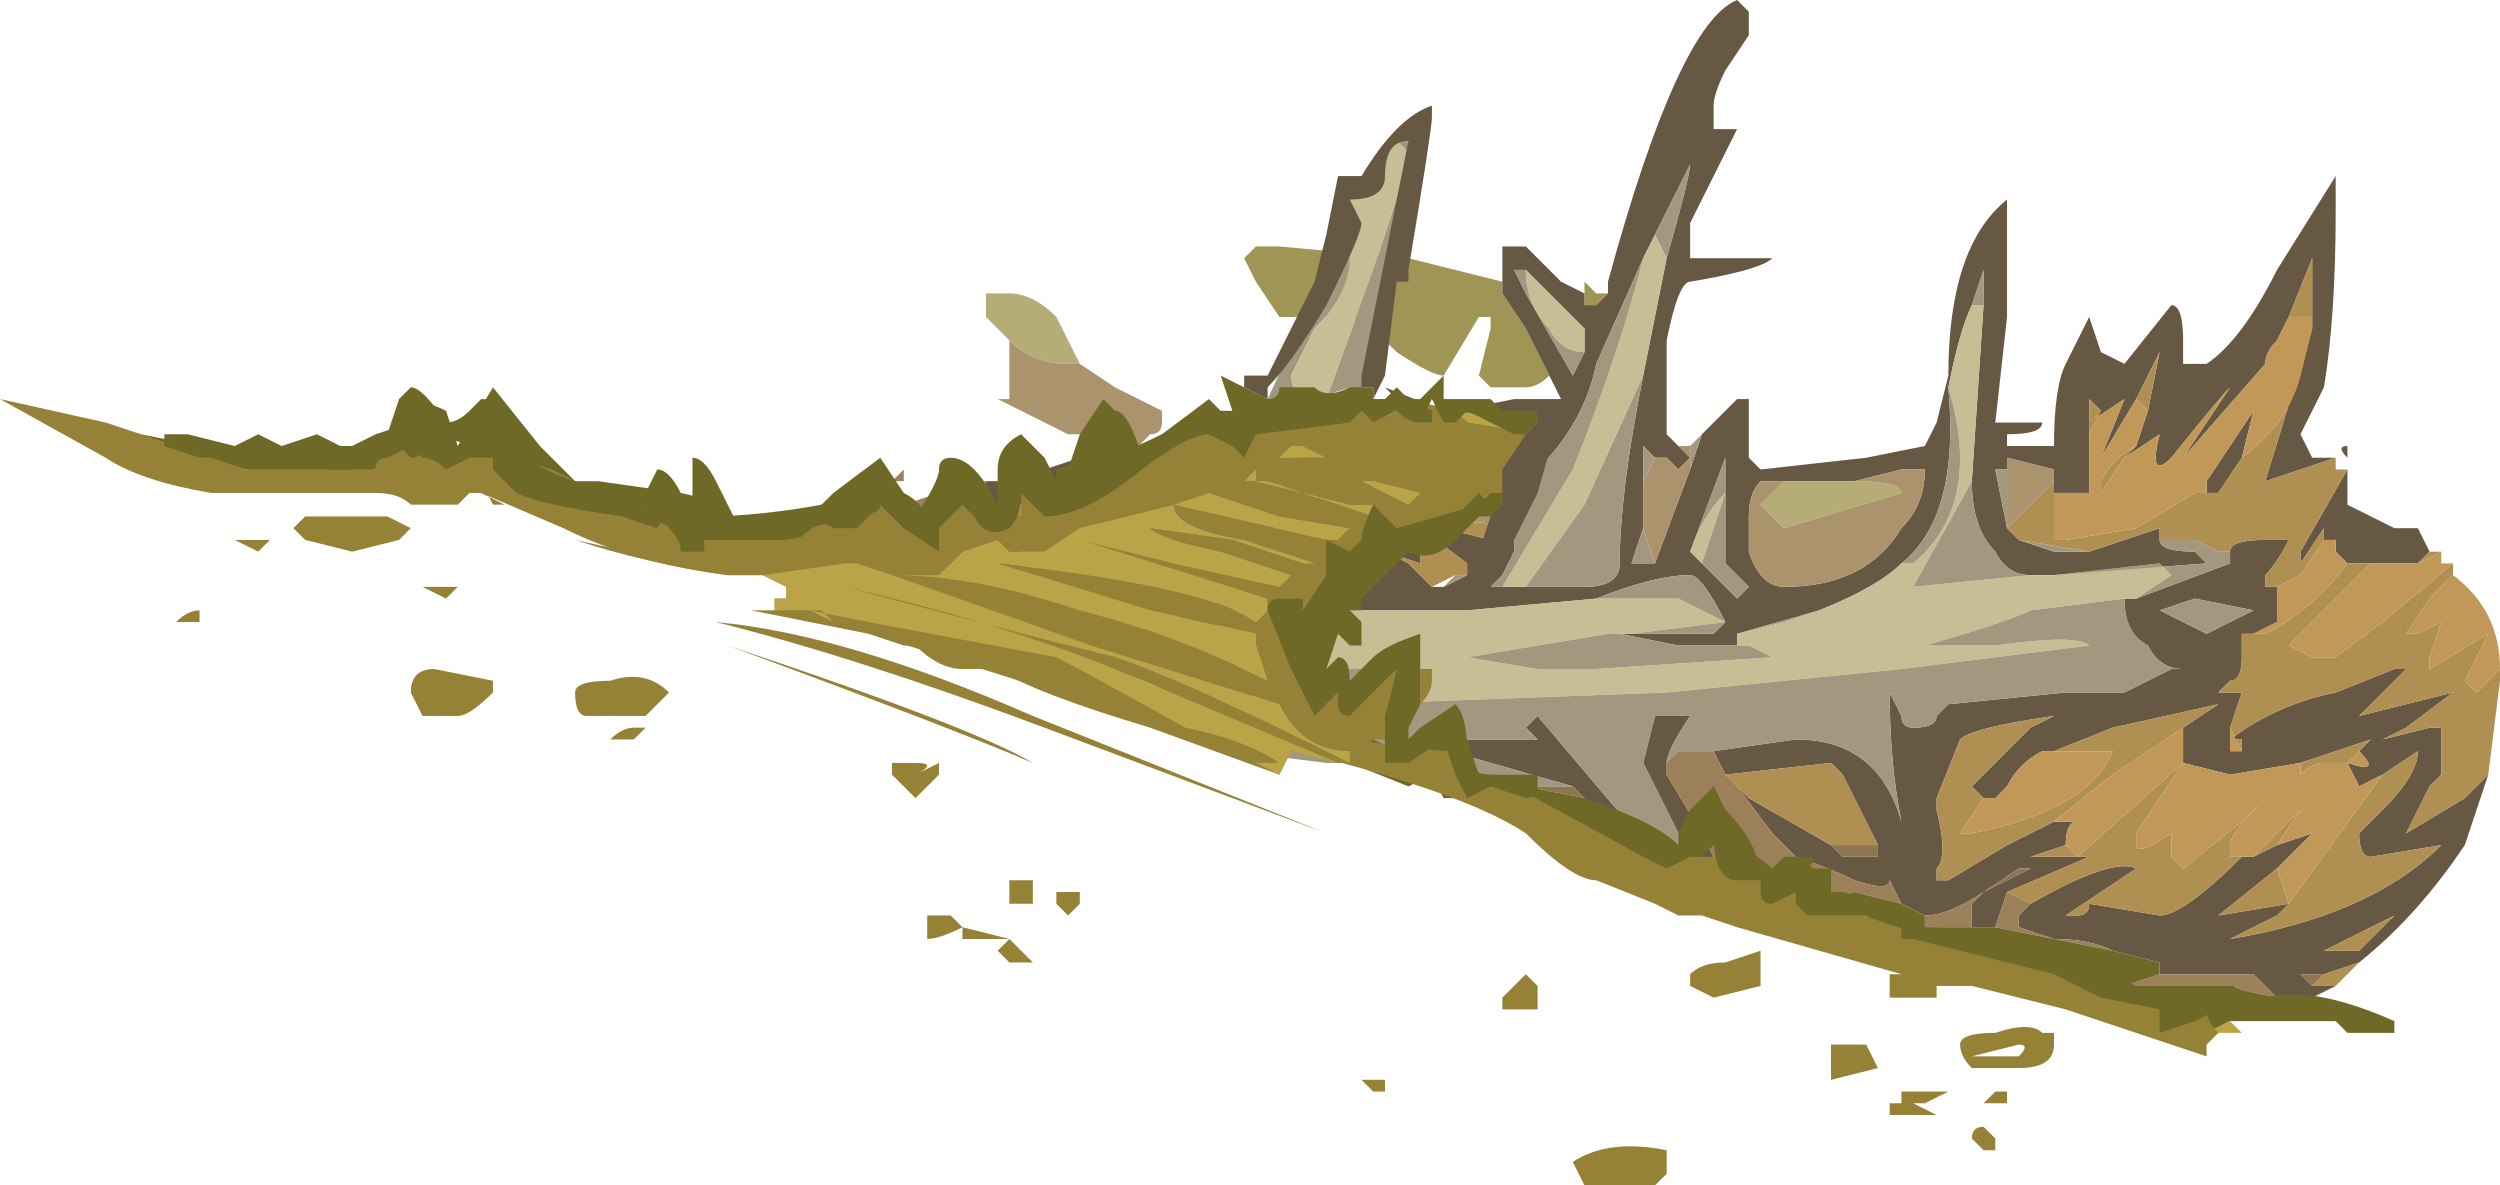 <?xml version="1.0" encoding="UTF-8" standalone="no"?>
<svg xmlns:ffdec="https://www.free-decompiler.com/flash" xmlns:xlink="http://www.w3.org/1999/xlink" ffdec:objectType="shape" height="5.05px" width="10.65px" xmlns="http://www.w3.org/2000/svg">
  <g transform="matrix(1.0, 0.0, 0.0, 1.0, 7.25, 2.05)">
    <path d="M-0.65 -0.45 Q-0.7 -0.4 -0.75 -0.4 L-0.9 -0.4 -0.95 -0.45 -0.9 -0.65 -0.9 -0.7 -0.95 -0.7 -1.1 -0.45 Q-1.15 -0.45 -1.3 -0.55 -1.4 -0.65 -1.5 -0.7 L-1.8 -0.7 -1.9 -0.85 -1.95 -0.95 -1.9 -1.0 -1.8 -1.0 -1.25 -0.95 -0.85 -0.85 -0.85 -0.8 -0.75 -0.65 -0.65 -0.45 M-0.5 -0.8 L-0.5 -0.85 -0.45 -0.8 -0.4 -0.8 -0.45 -0.75 -0.5 -0.75 -0.5 -0.8 M2.9 -1.45 L2.9 -1.45" fill="#9f9655" fill-rule="evenodd" stroke="none"/>
    <path d="M-0.4 -0.8 L-0.4 -0.85 Q-0.1 -1.95 0.15 -2.05 L0.2 -2.0 0.2 -1.9 0.1 -1.75 Q0.05 -1.65 0.05 -1.6 L0.05 -1.5 0.15 -1.5 -0.05 -1.1 -0.05 -0.95 0.3 -0.95 Q0.25 -0.9 -0.05 -0.85 -0.1 -0.85 -0.15 -0.6 L-0.15 -0.2 -0.1 -0.15 -0.05 -0.1 -0.1 -0.05 -0.15 -0.1 -0.2 -0.1 -0.25 -0.15 -0.25 0.0 -0.25 0.2 -0.3 0.35 -0.2 0.35 -0.05 -0.05 0.0 -0.2 0.15 -0.35 0.2 -0.35 0.2 -0.1 0.25 -0.05 0.7 -0.1 0.95 -0.15 1.0 -0.25 1.05 -0.45 Q1.05 -1.0 1.3 -1.2 L1.3 -0.7 1.25 -0.25 1.45 -0.25 Q1.45 -0.2 1.3 -0.2 L1.3 -0.15 1.5 -0.15 Q1.5 -0.4 1.55 -0.5 L1.65 -0.7 1.7 -0.55 1.8 -0.5 2.0 -0.75 Q2.05 -0.75 2.05 -0.6 L2.05 -0.5 2.15 -0.5 Q2.3 -0.6 2.45 -0.9 L2.7 -1.3 2.7 -1.15 Q2.7 -0.7 2.65 -0.4 L2.55 -0.2 2.6 -0.1 2.7 -0.1 2.4 0.0 2.6 -0.65 2.6 -0.7 2.6 -0.95 2.5 -0.7 2.45 -0.6 Q2.4 -0.55 2.4 -0.5 L2.05 -0.1 2.25 -0.4 Q2.2 -0.35 2.0 -0.1 1.9 0.0 1.95 -0.2 L1.8 -0.1 1.85 -0.15 1.9 -0.3 1.95 -0.55 1.85 -0.35 1.7 -0.1 1.8 -0.35 1.65 -0.25 1.7 -0.3 1.65 -0.35 1.65 -0.2 1.65 0.05 1.5 0.05 1.5 -0.05 1.3 -0.1 1.3 -0.05 1.25 -0.05 1.3 0.2 1.35 0.25 1.5 0.3 1.65 0.3 1.95 0.2 1.95 0.25 Q1.95 0.3 2.1 0.3 L2.15 0.35 1.5 0.4 1.4 0.4 Q1.3 0.4 1.25 0.3 1.15 0.2 1.15 0.0 L1.2 -0.75 1.2 -0.9 1.15 -0.75 Q1.1 -0.65 1.05 -0.4 1.1 0.15 0.85 0.35 0.75 0.45 0.5 0.55 L0.15 0.65 0.15 0.7 -0.1 0.7 -0.35 0.65 -0.3 0.65 0.05 0.65 0.1 0.6 Q0.0 0.4 -0.05 0.4 -0.2 0.4 -0.45 0.5 L-1.0 0.55 -2.1 0.55 -1.9 0.95 Q-1.8 1.05 -1.6 1.15 L-2.3 0.85 -2.6 0.8 -2.7 0.75 -1.9 0.45 -1.5 0.45 Q-1.55 0.3 -1.7 0.2 L-1.95 0.2 Q-1.75 0.35 -1.55 0.4 L-1.8 0.4 -2.7 0.15 -2.7 0.0 Q-2.7 0.15 -2.75 0.25 L-2.95 0.05 -3.0 0.05 -2.9 0.3 -2.85 0.55 -2.9 0.55 -3.15 0.55 -3.3 0.5 -3.35 0.5 -3.35 0.3 -3.4 0.15 -3.4 0.1 Q-3.25 0.15 -3.05 0.3 L-3.05 0.1 -3.05 0.0 -2.9 0.0 -2.9 0.05 -2.85 0.05 -2.8 -0.05 -2.65 -0.1 -2.65 -0.05 -2.6 0.0 -2.55 0.0 -2.55 -0.1 -2.4 -0.15 -2.4 0.0 -2.2 0.1 -2.2 -0.05 -2.2 -0.15 -1.6 0.15 -1.8 -0.25 -1.8 -0.3 -1.7 -0.3 -1.7 -0.2 -1.3 0.1 -1.45 0.15 -1.35 0.2 -1.25 0.2 -1.25 0.1 -1.1 0.2 -0.9 0.25 -0.9 0.2 -0.75 -0.05 -0.85 -0.2 -1.05 -0.25 -1.2 -0.25 -1.3 -0.25 -1.25 -0.3 -1.35 -0.4 -1.1 -0.3 -1.05 -0.3 -0.8 -0.35 Q-0.65 -0.35 -0.6 -0.35 L-0.65 -0.45 -0.75 -0.65 -0.85 -0.8 -0.85 -0.85 -0.85 -1.0 -0.75 -1.0 -0.6 -0.85 -0.5 -0.8 -0.5 -0.75 -0.45 -0.75 -0.4 -0.8 M2.75 -0.05 L2.75 -0.1 Q2.7 -0.15 2.75 -0.15 L2.75 0.1 2.95 0.2 3.05 0.2 3.1 0.3 3.05 0.35 2.85 0.35 2.75 0.35 2.7 0.3 2.7 0.25 2.65 0.25 2.65 0.2 2.55 0.35 2.55 0.3 2.75 -0.05 M3.35 1.25 L3.3 1.4 3.25 1.55 Q3.05 1.85 2.8 2.05 L2.65 2.1 2.55 2.1 2.6 2.15 2.7 2.15 2.6 2.2 2.5 2.2 2.45 2.2 2.35 2.1 1.95 2.1 1.95 2.05 1.75 2.0 Q1.65 1.95 1.5 1.95 L1.35 1.9 1.35 1.85 1.4 1.8 Q1.75 1.6 1.85 1.65 L1.55 1.85 1.6 1.85 Q1.65 1.85 1.65 1.8 L1.95 1.85 Q2.05 1.85 2.3 1.6 L2.35 1.6 2.45 1.55 2.6 1.5 2.45 1.65 2.2 1.85 2.5 1.8 2.45 1.85 2.25 1.95 Q2.85 1.85 3.15 1.55 L2.85 1.6 Q2.8 1.6 2.8 1.5 L2.9 1.4 Q3.05 1.25 3.05 1.15 L2.9 1.25 2.8 1.3 2.75 1.2 Q2.9 1.25 2.8 1.15 L2.85 1.1 2.55 1.2 2.25 1.25 2.05 1.2 2.05 1.05 2.2 0.95 1.75 1.05 1.5 1.15 1.45 1.15 Q1.35 1.2 1.3 1.3 L1.25 1.35 1.2 1.35 1.15 1.3 1.4 1.05 1.5 1.0 Q1.15 1.05 1.1 1.1 L1.0 1.35 1.0 1.4 Q1.05 1.6 1.0 1.65 1.0 1.75 1.0 1.7 L1.05 1.7 1.3 1.55 1.5 1.45 1.6 1.45 Q1.55 1.45 1.55 1.55 L1.4 1.6 1.6 1.6 1.65 1.6 1.3 1.75 1.25 1.9 1.15 1.9 1.15 1.8 1.2 1.75 Q1.05 1.85 0.95 1.85 L0.85 1.8 0.8 1.7 Q0.8 1.75 0.65 1.7 0.55 1.65 0.4 1.6 L0.3 1.5 0.15 1.3 0.2 1.35 0.55 1.55 0.6 1.6 0.75 1.6 0.75 1.55 0.6 1.25 0.55 1.2 0.1 1.25 0.05 1.15 0.4 1.1 Q0.75 1.1 0.85 1.45 0.8 1.2 0.8 0.9 L0.85 1.0 Q0.85 1.05 0.9 1.05 1.0 1.05 1.0 1.0 L1.05 0.95 1.55 0.9 1.8 0.9 2.0 0.8 2.05 0.8 Q1.95 0.8 1.9 0.7 1.8 0.65 1.8 0.5 L1.85 0.5 2.25 0.35 2.25 0.3 Q2.25 0.25 2.4 0.25 L2.5 0.25 Q2.45 0.35 2.4 0.4 L2.4 0.45 2.45 0.45 2.45 0.6 2.35 0.65 2.3 0.65 Q2.3 0.7 2.3 0.75 2.3 0.85 2.25 0.85 L2.2 0.9 2.3 0.9 2.25 1.05 2.25 1.15 2.3 1.15 2.3 1.1 2.25 1.1 Q2.45 0.95 2.7 0.9 L2.95 0.8 3.0 0.8 2.8 1.0 3.2 0.9 3.0 1.05 2.9 1.1 3.1 1.05 3.15 1.05 3.15 1.25 3.1 1.3 3.0 1.5 3.25 1.35 3.35 1.25 M0.1 1.7 L0.0 1.7 -0.25 1.2 -0.2 1.0 -0.05 1.0 Q-0.15 1.15 -0.15 1.2 L-0.15 1.25 0.0 1.5 0.1 1.7 M-0.15 1.65 L-0.2 1.65 -0.4 1.5 -0.5 1.35 -0.55 1.3 -1.25 1.1 -0.7 1.1 -0.75 1.05 -0.7 1.0 -0.15 1.65 M-1.5 -0.35 L-1.35 -0.35 -1.35 -0.3 -1.5 -0.35 M0.65 0.0 L0.35 0.0 0.25 0.0 Q0.2 0.05 0.2 0.15 0.2 0.2 0.2 0.3 0.25 0.45 0.35 0.45 0.7 0.45 0.85 0.2 0.95 0.1 0.95 -0.05 L0.85 -0.05 0.65 0.0 M-0.4 0.65 L-0.4 0.65 M2.15 0.0 L2.35 -0.3 2.3 -0.1 2.2 0.05 2.15 0.05 2.15 0.0 M-0.2 -1.05 L-0.25 -0.95 -0.45 -0.5 Q-0.5 -0.25 -0.7 -0.05 -0.8 0.1 -0.8 0.3 L-0.85 0.4 -0.9 0.45 -0.85 0.45 -0.75 0.45 -0.5 0.45 Q-0.35 0.45 -0.35 0.35 -0.35 0.05 -0.25 -0.45 L-0.15 -0.95 Q-0.05 -1.3 -0.05 -1.35 L-0.2 -1.05 M-0.75 -0.9 L-0.8 -0.9 -0.75 -0.8 -0.55 -0.45 -0.5 -0.55 -0.5 -0.65 -0.75 -0.9 M-0.05 0.3 L0.0 0.35 0.15 0.5 0.2 0.45 0.1 0.35 0.1 -0.1 -0.05 0.3 M-1.0 0.4 L-1.0 0.35 -1.2 0.2 Q-1.2 0.3 -1.2 0.35 L-1.35 0.3 -1.25 0.35 -1.15 0.45 -1.1 0.45 -1.0 0.4 M0.0 1.15 L0.0 1.15 M-2.45 0.6 L-2.6 0.7 -2.45 0.6 M2.75 1.0 L2.8 1.0 2.75 1.0 2.75 1.0 M2.1 0.5 L1.95 0.55 2.15 0.65 2.35 0.55 2.1 0.5 M1.2 1.75 L1.35 1.65 1.4 1.65 1.2 1.75 M2.5 2.1 L2.55 2.1 2.5 2.1 2.5 2.1 M2.8 2.0 L2.95 1.85 2.65 2.0 2.8 2.0" fill="#675843" fill-rule="evenodd" stroke="none"/>
    <path d="M-2.0 -0.25 L-1.8 -0.3 -1.8 -0.25 -2.0 -0.25 M-1.7 -0.3 L-1.5 -0.3 -1.5 -0.35 -1.35 -0.3 Q-1.35 -0.25 -1.3 -0.25 L-1.2 -0.25 -1.7 -0.2 -1.7 -0.3 M0.35 0.0 L0.65 0.0 Q0.85 0.0 0.85 0.05 L0.35 0.2 0.25 0.1 0.35 0.0 M-2.95 -0.6 L-3.05 -0.7 -3.05 -0.8 -2.95 -0.8 Q-2.85 -0.8 -2.75 -0.7 L-2.65 -0.5 -2.7 -0.5 Q-2.85 -0.5 -2.95 -0.6" fill="#b5ad75" fill-rule="evenodd" stroke="none"/>
    <path d="M1.15 -0.75 L1.2 -0.75 1.15 0.0 0.9 0.45 1.4 0.4 1.5 0.4 1.95 0.35 2.0 0.4 1.85 0.5 1.8 0.5 1.4 0.55 Q1.3 0.6 0.95 0.7 L1.25 0.7 Q1.6 0.65 1.65 0.7 L0.85 0.8 -0.15 0.9 -1.5 0.95 -1.6 0.95 -1.85 0.9 -1.45 0.85 -1.2 0.8 -1.9 0.8 -2.1 0.55 -1.0 0.55 -0.45 0.5 -0.1 0.5 0.1 0.6 -0.3 0.65 -0.35 0.65 -0.4 0.65 -1.0 0.75 -0.7 0.8 -0.45 0.8 0.3 0.75 0.2 0.7 0.15 0.7 0.15 0.65 0.35 0.6 0.5 0.55 Q0.75 0.45 0.85 0.35 L0.9 0.35 Q1.2 0.1 1.05 -0.4 1.1 -0.65 1.15 -0.75 M-0.4 0.65 L-0.4 0.65 M-0.2 -1.05 L-0.15 -0.95 -0.25 -0.45 -0.5 0.1 -0.75 0.45 -0.85 0.45 -0.55 -0.05 Q-0.35 -0.55 -0.25 -0.95 L-0.2 -1.05 M-0.75 -0.9 L-0.5 -0.65 -0.5 -0.55 Q-0.6 -0.55 -0.65 -0.65 -0.75 -0.75 -0.75 -0.9 M-0.05 0.3 Q0.0 0.15 0.1 0.05 L0.0 0.35 -0.05 0.3" fill="#c6bf95" fill-rule="evenodd" stroke="none"/>
    <path d="M-0.05 -0.15 L0.0 -0.2 -0.05 -0.05 -0.05 -0.15 M0.0 1.7 L-0.15 1.65 -0.7 1.0 -0.75 1.05 -0.7 1.1 -1.25 1.1 -0.55 1.3 -0.75 1.3 -0.85 1.3 -1.3 1.2 -1.6 1.2 -2.0 1.15 -2.3 0.85 -1.6 1.15 Q-1.8 1.05 -1.9 0.95 L-2.1 0.55 -1.9 0.8 -1.2 0.8 -1.45 0.85 -1.85 0.9 -1.6 0.95 -1.5 0.95 -0.15 0.9 0.85 0.8 1.65 0.7 Q1.6 0.65 1.25 0.7 L0.95 0.7 Q1.3 0.6 1.4 0.55 L1.8 0.5 Q1.8 0.65 1.9 0.7 1.95 0.8 2.05 0.8 L2.0 0.8 1.8 0.9 1.55 0.9 1.05 0.95 1.0 1.0 Q1.0 1.05 0.9 1.05 0.85 1.05 0.85 1.0 L0.8 0.9 Q0.8 1.2 0.85 1.45 0.75 1.1 0.4 1.1 L0.05 1.15 0.0 1.15 -0.1 1.15 -0.15 1.2 Q-0.15 1.15 -0.05 1.0 L-0.2 1.0 -0.25 1.2 0.0 1.7 M-0.2 1.65 Q-0.25 1.65 -0.3 1.6 -0.4 1.55 -0.4 1.5 L-0.2 1.65 M-2.6 0.8 L-2.7 0.75 -2.6 0.8 M1.2 -0.75 L1.15 -0.75 1.2 -0.9 1.2 -0.75 M1.05 -0.4 Q1.2 0.1 0.9 0.35 L0.85 0.35 Q1.1 0.15 1.05 -0.4 M0.5 0.55 L0.35 0.6 0.15 0.65 0.5 0.55 M0.15 0.7 L0.2 0.7 0.3 0.75 -0.45 0.8 -0.7 0.8 -1.0 0.75 -0.4 0.65 -0.35 0.65 -0.1 0.7 0.15 0.7 M-0.3 0.65 L0.1 0.6 -0.1 0.5 -0.45 0.5 Q-0.2 0.4 -0.05 0.4 0.0 0.4 0.1 0.6 L0.05 0.65 -0.3 0.65 M1.85 0.5 L2.0 0.4 1.95 0.35 1.5 0.4 2.15 0.35 2.1 0.3 Q1.95 0.3 1.95 0.25 L2.1 0.25 2.2 0.3 2.25 0.3 2.25 0.35 1.85 0.5 M1.4 0.4 L0.9 0.45 1.15 0.0 Q1.15 0.2 1.25 0.3 1.3 0.4 1.4 0.4 M1.3 0.2 L1.25 -0.05 1.3 -0.05 1.3 -0.1 1.3 0.2 M-0.15 -0.95 L-0.2 -1.05 -0.05 -1.35 Q-0.05 -1.3 -0.15 -0.95 M-0.25 -0.95 Q-0.35 -0.55 -0.55 -0.05 L-0.85 0.45 -0.9 0.45 -0.85 0.4 -0.8 0.3 Q-0.8 0.1 -0.7 -0.05 -0.5 -0.25 -0.45 -0.5 L-0.25 -0.95 M-0.75 0.45 L-0.5 0.1 -0.25 -0.45 Q-0.35 0.05 -0.35 0.35 -0.35 0.45 -0.5 0.45 L-0.75 0.45 M-0.5 -0.55 L-0.55 -0.45 -0.75 -0.8 -0.8 -0.9 -0.75 -0.9 Q-0.75 -0.75 -0.65 -0.65 -0.6 -0.55 -0.5 -0.55 M-0.2 -0.1 L-0.25 0.0 -0.25 -0.15 -0.2 -0.1 M-0.25 0.2 L-0.2 0.35 -0.3 0.35 -0.25 0.2 M0.0 0.35 L0.1 0.05 Q0.0 0.15 -0.05 0.3 L0.1 -0.1 0.1 0.35 0.2 0.45 0.15 0.5 0.0 0.35 M-1.0 0.4 L-1.1 0.45 -1.05 0.4 -1.0 0.4 M-2.45 0.6 L-2.6 0.7 -2.45 0.6 M1.65 0.3 L1.5 0.3 1.35 0.25 1.65 0.3 M2.1 0.5 L2.35 0.55 2.15 0.65 1.95 0.55 2.1 0.5" fill="#a29880" fill-rule="evenodd" stroke="none"/>
    <path d="M-0.1 -0.15 L-0.05 -0.15 -0.05 -0.05 -0.2 0.35 -0.25 0.2 -0.25 0.0 -0.2 -0.1 -0.15 -0.1 -0.1 -0.05 -0.05 -0.1 -0.1 -0.15 M-3.1 0.0 L-3.05 0.0 -3.05 0.05 -3.1 0.0 M-2.9 0.0 L-2.8 -0.05 -2.85 0.05 -2.9 0.05 -2.9 0.0 M-2.65 -0.1 L-2.55 -0.1 -2.55 0.0 -2.6 0.0 -2.65 -0.05 -2.65 -0.1 M-2.4 -0.15 L-2.2 -0.15 -2.0 -0.25 -1.8 -0.25 -1.6 0.15 -2.2 -0.15 -2.2 -0.05 -2.2 0.1 -2.4 0.0 -2.4 -0.15 -2.45 -0.15 -2.55 -0.35 -2.6 -0.25 -2.55 -0.2 -2.7 -0.2 -3.0 -0.35 -2.95 -0.35 -2.95 -0.6 Q-2.85 -0.5 -2.7 -0.5 L-2.65 -0.5 -2.5 -0.4 -2.3 -0.3 -2.3 -0.25 Q-2.3 -0.2 -2.35 -0.2 L-2.4 -0.15 M0.65 0.0 L0.85 -0.05 0.95 -0.05 Q0.95 0.1 0.85 0.2 0.7 0.45 0.35 0.45 0.25 0.45 0.2 0.3 0.2 0.2 0.2 0.15 0.2 0.05 0.25 0.0 L0.35 0.0 0.25 0.1 0.35 0.2 0.85 0.05 Q0.85 0.0 0.65 0.0 M1.3 -0.1 L1.5 -0.05 1.5 0.0 1.3 0.2 1.3 -0.1 M-1.7 -0.2 L-1.2 -0.25 -1.05 -0.25 -0.85 -0.2 -0.75 -0.05 -0.9 0.2 Q-0.9 0.15 -1.1 0.2 L-1.25 0.1 -1.25 0.2 -1.35 0.2 -1.45 0.15 -1.3 0.1 -1.7 -0.2" fill="#ab936d" fill-rule="evenodd" stroke="none"/>
    <path d="M2.7 -0.1 L2.7 -0.05 2.75 -0.05 2.55 0.3 2.55 0.35 2.65 0.2 2.65 0.25 2.55 0.4 2.45 0.45 2.4 0.45 2.4 0.4 Q2.45 0.35 2.5 0.25 L2.4 0.25 Q2.25 0.25 2.25 0.3 L2.2 0.3 2.1 0.25 1.95 0.25 1.95 0.2 1.65 0.3 1.35 0.25 1.3 0.2 1.5 0.0 1.5 0.25 1.55 0.25 1.85 0.2 2.1 0.05 2.15 0.05 2.15 0.0 2.15 0.05 2.2 0.05 2.3 -0.1 Q2.5 -0.25 2.55 -0.45 L2.6 -0.65 2.4 0.0 2.7 -0.1 M3.1 0.3 L3.15 0.3 3.05 0.35 3.1 0.3 M3.2 0.35 L3.2 0.4 3.1 0.5 3.0 0.65 3.05 0.65 3.15 0.6 3.1 0.75 3.1 0.8 3.35 0.65 3.25 0.85 3.3 0.9 3.4 0.8 3.4 0.85 3.35 1.25 3.25 1.35 3.0 1.5 3.1 1.3 3.15 1.25 3.15 1.05 3.1 1.05 2.9 1.1 3.0 1.05 3.2 0.9 2.8 1.0 3.0 0.8 2.95 0.8 2.7 0.9 Q2.45 0.95 2.25 1.1 L2.3 1.1 2.3 1.15 2.25 1.05 2.3 0.9 2.2 0.9 2.25 0.85 Q2.3 0.85 2.3 0.75 2.3 0.7 2.3 0.65 L2.35 0.65 2.4 0.65 Q2.6 0.55 2.75 0.35 L2.85 0.35 2.5 0.7 2.6 0.75 2.7 0.75 2.9 0.6 3.2 0.35 M2.8 2.05 L2.7 2.15 2.6 2.15 2.65 2.1 2.8 2.05 M-2.7 0.75 L-2.9 0.75 -2.9 0.65 -2.7 0.65 -2.85 0.55 -2.9 0.3 -3.0 0.05 -2.95 0.05 -2.75 0.25 Q-2.7 0.15 -2.7 0.0 L-2.7 0.15 -1.8 0.4 -1.55 0.4 Q-1.75 0.35 -1.95 0.2 L-1.7 0.2 Q-1.55 0.3 -1.5 0.45 L-1.9 0.45 -2.7 0.75 M1.65 -0.2 L1.65 -0.35 1.7 -0.3 1.65 -0.2 M1.85 -0.35 L1.95 -0.55 1.9 -0.3 1.85 -0.35 M1.85 -0.15 L1.8 -0.1 1.7 0.05 1.7 0.0 Q1.75 -0.1 1.85 -0.15 M2.5 -0.7 L2.6 -0.95 2.6 -0.7 2.5 -0.7 M-2.65 -0.05 L-2.6 0.0 -2.65 -0.05 M-2.2 -0.05 L-2.2 0.1 -2.2 -0.05 M-0.9 0.2 L-0.9 0.25 -1.1 0.2 Q-0.9 0.15 -0.9 0.2 M-1.15 0.45 L-1.25 0.35 -1.35 0.3 -1.2 0.35 Q-1.2 0.3 -1.2 0.2 L-1.0 0.35 -1.0 0.4 -1.05 0.4 -1.15 0.45 M-2.6 0.7 L-2.45 0.6 -2.6 0.7 M-2.9 0.55 L-3.15 0.55 -2.9 0.55 M-3.05 0.1 L-3.05 0.05 -3.05 0.0 -3.05 0.1 M-3.35 0.5 L-3.3 0.5 -3.35 0.5 M2.75 1.0 L2.75 1.0 M2.9 1.25 L3.05 1.15 Q3.05 1.25 2.9 1.4 L2.8 1.5 Q2.8 1.6 2.85 1.6 L3.15 1.55 Q2.85 1.85 2.25 1.95 L2.45 1.85 2.5 1.8 2.2 1.85 2.45 1.65 2.5 1.8 2.9 1.25 M2.45 1.55 L2.35 1.6 2.55 1.4 2.45 1.55 M2.3 1.6 Q2.05 1.85 1.95 1.85 L1.65 1.8 Q1.65 1.85 1.6 1.85 L1.55 1.85 1.85 1.65 Q1.75 1.6 1.4 1.8 L1.3 1.75 1.65 1.6 1.6 1.6 2.05 1.2 1.85 1.5 1.85 1.55 Q1.85 1.6 2.0 1.5 L2.0 1.6 2.05 1.65 2.3 1.45 Q2.35 1.4 2.4 1.35 2.25 1.5 2.25 1.55 L2.25 1.6 2.3 1.6 M2.55 1.2 L2.85 1.1 2.8 1.15 2.75 1.2 2.65 1.2 Q2.6 1.2 2.55 1.25 L2.55 1.2 M1.2 1.35 L1.1 1.5 1.15 1.5 Q1.65 1.4 1.75 1.15 L1.5 1.15 1.75 1.05 2.2 0.95 2.05 1.05 1.75 1.25 1.5 1.45 1.3 1.55 1.05 1.7 1.0 1.7 Q1.0 1.75 1.0 1.65 1.05 1.6 1.0 1.4 L1.0 1.35 1.1 1.1 Q1.15 1.05 1.5 1.0 L1.4 1.05 1.15 1.3 1.2 1.35 M1.55 1.55 L1.6 1.6 1.4 1.6 1.55 1.55 M0.1 1.25 L0.55 1.2 0.6 1.25 0.75 1.55 0.55 1.55 0.2 1.35 0.1 1.25 M2.55 2.1 L2.5 2.1 2.55 2.1 M2.8 2.0 L2.65 2.0 2.95 1.85 2.8 2.0" fill="#b08f53" fill-rule="evenodd" stroke="none"/>
    <path d="M3.15 0.3 L3.15 0.35 3.2 0.35 2.9 0.6 2.7 0.75 2.6 0.75 2.5 0.7 2.85 0.35 3.05 0.35 3.15 0.3 M3.2 0.4 Q3.4 0.55 3.4 0.8 L3.3 0.9 3.25 0.85 3.35 0.65 3.1 0.8 3.1 0.75 3.15 0.6 3.05 0.65 3.0 0.65 3.1 0.5 3.2 0.4 M1.5 -0.05 L1.5 0.05 1.65 0.05 1.65 -0.2 1.7 -0.3 1.65 -0.25 1.8 -0.35 1.7 -0.1 1.85 -0.35 1.9 -0.3 1.85 -0.15 Q1.75 -0.1 1.7 0.0 L1.7 0.05 1.8 -0.1 1.95 -0.2 Q1.9 0.0 2.0 -0.1 2.2 -0.35 2.25 -0.4 L2.05 -0.1 2.4 -0.5 Q2.4 -0.55 2.45 -0.6 L2.5 -0.7 2.6 -0.7 2.6 -0.65 2.55 -0.45 Q2.5 -0.25 2.3 -0.1 L2.35 -0.3 2.15 0.0 2.15 0.05 2.1 0.05 1.85 0.2 1.55 0.25 1.5 0.25 1.5 0.0 1.5 -0.05 M2.3 1.15 L2.25 1.15 2.25 1.05 2.3 1.15 M2.35 0.65 L2.45 0.6 2.45 0.45 2.55 0.4 2.65 0.25 2.7 0.25 2.7 0.3 2.75 0.35 Q2.6 0.55 2.4 0.65 L2.35 0.65 M2.45 1.65 L2.6 1.5 2.45 1.55 2.55 1.4 2.35 1.6 2.3 1.6 2.25 1.6 2.25 1.55 Q2.25 1.5 2.4 1.35 2.35 1.4 2.3 1.45 L2.05 1.65 2.0 1.6 2.0 1.5 Q1.85 1.6 1.85 1.55 L1.85 1.5 2.05 1.2 2.25 1.25 2.55 1.2 2.55 1.25 Q2.6 1.2 2.65 1.2 L2.75 1.2 2.8 1.15 Q2.9 1.25 2.75 1.2 L2.8 1.3 2.9 1.25 2.5 1.8 2.45 1.65 M2.05 1.05 L2.05 1.2 1.6 1.6 1.55 1.55 Q1.55 1.45 1.6 1.45 L1.5 1.45 1.75 1.25 2.05 1.05 M1.5 1.15 L1.75 1.15 Q1.65 1.4 1.15 1.5 L1.1 1.5 1.2 1.35 1.25 1.35 1.3 1.3 Q1.35 1.2 1.45 1.15 L1.5 1.15" fill="#c29858" fill-rule="evenodd" stroke="none"/>
    <path d="M-0.5 1.35 L-0.75 1.3 -0.55 1.3 -0.5 1.35 M-0.15 1.2 L-0.15 1.25 -0.15 1.2 M2.8 1.0 L2.75 1.0 2.8 1.0 M0.75 1.55 L0.75 1.6 0.6 1.6 0.55 1.55 0.75 1.55 M1.2 1.75 L1.4 1.65 1.35 1.65 1.2 1.75 M2.55 2.1 L2.65 2.1 2.6 2.15 2.55 2.1 M2.5 2.1 L2.5 2.1" fill="#8d7652" fill-rule="evenodd" stroke="none"/>
    <path d="M2.6 2.2 L2.5 2.25 2.5 2.2 2.6 2.2 M0.7 1.85 L0.55 1.9 Q0.35 1.9 0.1 1.7 L0.0 1.5 -0.15 1.25 -0.15 1.2 -0.1 1.15 0.0 1.15 0.0 1.15 0.05 1.15 0.1 1.25 0.2 1.35 0.15 1.3 0.3 1.5 0.4 1.6 Q0.55 1.65 0.65 1.7 0.8 1.75 0.8 1.7 L0.85 1.8 0.65 1.75 Q0.45 1.8 0.45 1.85 L0.7 1.85 M-3.7 0.35 L-3.7 0.1 -3.4 0.1 -3.1 0.0 -3.05 0.05 -3.05 0.1 -3.05 0.3 Q-3.25 0.15 -3.4 0.1 L-3.4 0.15 -3.35 0.3 -3.35 0.5 -3.3 0.5 -3.7 0.35 M-3.45 0.0 L-3.4 -0.05 -3.4 0.0 -3.45 0.0 M-3.7 0.0 L-3.7 0.0 M1.4 1.8 L1.35 1.85 1.35 1.9 1.5 1.95 Q1.65 1.95 1.75 2.0 L1.25 1.9 1.3 1.75 1.4 1.8 M1.95 2.1 L2.35 2.1 2.45 2.2 Q2.2 2.15 2.3 2.15 L1.8 2.15 1.95 2.1 M0.95 1.85 Q1.05 1.85 1.2 1.75 L1.15 1.8 1.15 1.9 0.95 1.9 0.95 1.85" fill="#9b8059" fill-rule="evenodd" stroke="none"/>
    <path d="M2.5 2.25 L2.4 2.3 2.25 2.3 2.15 2.35 2.0 2.3 Q1.9 2.25 1.9 2.35 L1.6 2.2 1.65 2.15 1.5 2.15 0.8 2.05 0.7 1.85 0.45 1.85 Q0.45 1.8 0.65 1.75 L0.85 1.8 0.95 1.85 0.95 1.9 1.15 1.9 1.25 1.9 1.75 2.0 1.95 2.05 1.95 2.1 1.8 2.15 2.3 2.15 Q2.2 2.15 2.45 2.2 L2.5 2.2 2.5 2.25 M-2.9 0.65 L-3.7 0.35 -3.3 0.5 -3.15 0.55 -2.9 0.55 -2.85 0.55 -2.7 0.65 -2.9 0.65" fill="#6f6928" fill-rule="evenodd" stroke="none"/>
    <path d="M2.25 2.3 L2.3 2.35 2.15 2.35 2.25 2.3" fill="#bba448" fill-rule="evenodd" stroke="none"/>
    <path d="M-6.65 -0.2 L-6.4 -0.15 -5.7 -0.15 -5.6 -0.2 -5.55 -0.35 Q-5.45 -0.35 -5.35 -0.3 L-5.3 -0.15 -5.15 -0.4 -4.95 -0.15 -4.8 0.0 -4.7 0.0 -4.35 0.05 Q-4.1 0.1 -4.1 0.25 L-3.85 0.15 -3.75 0.1 -3.6 0.1 -3.55 0.25 -2.95 0.45 -2.25 0.95 -2.7 0.8 Q-2.85 0.75 -2.85 0.6 L-3.95 0.35 -4.15 0.4 -4.2 0.3 -4.25 0.25 -4.6 0.15 -4.65 0.2 -4.7 0.15 Q-5.0 0.05 -5.15 -0.1 L-5.2 -0.05 -5.25 0.05 -5.4 0.0 Q-5.4 -0.1 -5.5 -0.1 L-5.65 -0.05 -5.95 0.0 -6.45 -0.1 -6.65 -0.2 M-0.75 1.3 L-0.5 1.35 Q-0.2 1.45 -0.1 1.55 L-0.1 1.5 -0.05 1.4 0.05 1.3 0.1 1.4 Q0.25 1.55 0.25 1.7 L0.3 1.65 Q0.4 1.6 0.45 1.6 0.5 1.6 0.45 1.65 L0.55 1.65 0.55 1.8 0.65 1.8 0.7 1.85 0.6 1.85 0.6 1.9 0.55 1.9 0.5 1.85 0.45 1.85 0.45 1.75 0.35 1.8 0.2 1.8 0.15 1.75 0.05 1.55 0.0 1.6 Q-0.05 1.65 -0.15 1.65 -0.3 1.65 -0.55 1.5 L-0.8 1.35 -1.1 1.35 -1.15 1.25 -1.25 1.3 -1.75 1.1 -1.7 1.05 -1.6 1.05 -1.4 1.1 -1.3 1.15 -1.2 1.05 -1.05 0.95 Q-1.0 1.0 -1.0 1.15 -1.0 1.25 -0.9 1.25 L-0.75 1.3 M2.95 2.35 L2.75 2.35 2.7 2.3 2.4 2.3 2.3 2.25 Q2.5 2.1 2.95 2.3 L2.95 2.35" fill="#6f6928" fill-rule="evenodd" stroke="none"/>
    <path d="M-7.25 -0.35 L-6.8 -0.25 -6.2 -0.05 -5.65 -0.05 Q-5.65 -0.1 -5.6 -0.1 L-5.5 -0.15 -5.45 -0.1 Q-5.4 -0.1 -5.35 -0.05 L-5.25 -0.1 -5.1 -0.1 Q-5.05 -0.1 -4.9 -0.05 L-4.6 0.1 Q-4.3 0.2 -4.2 0.25 L-3.85 0.25 Q-3.75 0.15 -3.7 0.2 L-3.65 0.2 -3.65 0.15 -3.5 0.1 Q-3.45 0.1 -3.4 0.15 L-3.4 0.25 -2.45 0.85 -1.95 0.95 Q-1.45 1.15 -1.0 1.15 L-1.0 1.3 -0.8 1.3 -0.25 1.6 -0.15 1.65 -0.05 1.6 0.05 1.6 0.55 1.8 Q1.1 2.0 1.35 2.05 L2.15 2.25 Q2.15 2.3 2.2 2.35 L2.15 2.4 2.15 2.45 Q2.15 2.5 2.15 2.45 L1.55 2.25 1.15 2.15 1.0 2.15 1.0 2.2 0.8 2.2 0.8 2.1 0.85 2.1 0.15 1.9 0.0 1.85 -0.1 1.85 -0.2 1.8 -0.45 1.7 Q-0.55 1.7 -0.75 1.5 -0.9 1.4 -1.2 1.3 -1.5 1.2 -1.75 1.15 L-1.8 1.25 -2.35 1.05 Q-2.85 0.9 -3.0 0.8 L-3.15 0.8 Q-3.25 0.8 -3.35 0.7 L-3.4 0.7 -3.55 0.65 -4.05 0.55 -3.95 0.55 -3.95 0.5 -3.9 0.5 -3.9 0.45 -4.0 0.4 -4.15 0.4 Q-4.55 0.35 -4.85 0.2 L-5.2 0.05 -5.25 0.05 -5.3 0.1 -5.35 0.1 Q-5.45 0.1 -5.5 0.1 -5.55 0.05 -5.65 0.05 L-6.35 0.05 Q-6.65 0.0 -6.8 -0.1 L-7.25 -0.35 M-1.65 1.25 L-1.65 1.25 M-2.65 1.75 L-2.65 1.8 -2.7 1.85 -2.75 1.8 -2.75 1.75 -2.65 1.75 M-2.85 1.8 L-2.95 1.8 -2.95 1.7 -2.85 1.7 -2.85 1.8 M-2.9 2.05 L-2.95 2.05 -3.0 2.0 -2.95 1.95 Q-2.9 2.0 -2.85 2.05 L-2.9 2.05 M-0.05 2.1 Q0.0 2.05 0.1 2.05 L0.25 2.0 0.25 2.15 0.05 2.2 -0.05 2.15 -0.05 2.1 M-0.7 2.25 L-0.85 2.25 -0.85 2.2 -0.75 2.1 -0.7 2.15 -0.7 2.25 M-1.35 2.6 L-1.4 2.6 -1.45 2.55 -1.35 2.55 -1.35 2.6 M-0.15 2.85 L-0.15 2.95 -0.2 3.0 -0.5 3.0 -0.55 2.9 Q-0.4 2.8 -0.15 2.85 M-2.95 0.15 L-2.95 0.15 M-3.25 1.25 L-3.35 1.35 -3.45 1.25 -3.45 1.2 -3.35 1.2 Q-3.25 1.2 -3.35 1.25 L-3.25 1.2 -3.25 1.25 M-5.4 0.2 L-5.4 0.2 M-5.75 0.3 L-5.95 0.25 -6.0 0.2 -5.95 0.15 -5.6 0.15 -5.5 0.2 -5.55 0.25 -5.75 0.3 M-5.15 0.85 L-5.15 0.9 Q-5.25 1.0 -5.3 1.0 L-5.45 1.0 -5.5 0.9 Q-5.5 0.8 -5.4 0.8 L-5.15 0.85 M-5.35 0.5 L-5.45 0.45 -5.3 0.45 -5.35 0.5 M-4.5 1.0 L-4.75 1.0 Q-4.8 1.0 -4.8 0.9 -4.8 0.85 -4.65 0.85 -4.5 0.8 -4.4 0.9 L-4.5 1.0 M-4.5 1.05 L-4.55 1.1 -4.65 1.1 Q-4.6 1.05 -4.55 1.05 L-4.5 1.05 M-2.95 1.95 L-3.15 1.95 -3.15 1.9 -2.95 1.95 M-3.15 1.9 Q-3.25 1.95 -3.3 1.95 L-3.3 1.85 -3.2 1.85 -3.15 1.9 M-5.9 0.2 L-5.9 0.2 M-6.25 0.25 L-6.1 0.25 -6.15 0.3 -6.25 0.25 M-6.4 0.6 L-6.5 0.6 Q-6.45 0.55 -6.4 0.55 L-6.4 0.6 M0.85 2.65 L0.85 2.6 1.05 2.6 0.95 2.65 0.9 2.65 1.0 2.7 0.8 2.7 0.8 2.65 0.85 2.65 M1.15 2.45 L1.35 2.45 Q1.4 2.4 1.35 2.4 L1.15 2.45 M1.15 2.5 Q1.1 2.45 1.1 2.4 1.1 2.35 1.25 2.35 1.4 2.3 1.45 2.35 L1.5 2.35 1.5 2.4 Q1.5 2.5 1.35 2.5 L1.15 2.5 M1.3 2.6 L1.3 2.65 1.2 2.65 1.25 2.6 1.3 2.6 M0.55 2.45 L0.55 2.4 0.7 2.4 0.75 2.5 0.55 2.55 0.55 2.45 M1.25 2.85 L1.2 2.85 1.15 2.8 Q1.15 2.75 1.2 2.75 L1.25 2.8 1.25 2.85 M1.9 2.75 L1.9 2.75" fill="#958237" fill-rule="evenodd" stroke="none"/>
    <path d="M-4.25 0.3 L-4.15 0.3 -3.65 0.2 -3.4 0.2 -3.3 0.2 -3.3 0.15 Q-3.1 0.05 -3.05 0.05 L-3.0 0.1 -2.9 0.15 -2.9 0.1 -2.9 0.0 -2.6 0.05 -2.6 -0.05 -2.45 -0.05 -2.4 -0.15 -2.2 -0.25 -1.55 -0.3 -1.5 -0.3 -1.45 -0.3 -1.4 -0.25 -1.3 -0.3 -1.2 -0.25 -1.15 -0.25 -1.15 -0.3 -1.25 -0.35 -1.05 -0.3 -1.0 -0.25 -0.7 -0.2 -0.85 0.05 -0.9 0.1 -0.95 0.05 -1.05 0.15 -1.0 0.2 Q-1.2 0.25 -1.35 0.35 L-1.7 0.65 -1.6 0.8 -1.65 0.9 -1.6 0.95 -1.55 0.9 -1.55 0.95 Q-1.55 1.0 -1.5 1.0 L-1.3 0.8 -1.35 1.0 -1.35 1.1 -1.4 1.1 -1.45 1.15 -1.5 1.15 Q-1.7 1.15 -1.8 0.95 L-2.6 0.7 -3.45 0.4 -3.6 0.35 -3.65 0.35 -4.0 0.4 -4.15 0.4 Q-4.5 0.35 -4.8 0.25 L-4.35 0.35 -4.35 0.3 -4.25 0.3 M-1.4 -0.35 L-1.25 -0.35 -1.35 -0.35 -1.4 -0.3 -1.4 -0.35 M-0.95 0.15 L-1.0 0.2 -0.95 0.15 M-1.2 0.8 L-1.15 0.8 -1.15 0.85 Q-1.15 0.9 -1.2 0.95 L-1.2 0.8 M-1.5 1.2 L-1.55 1.2 -2.5 0.8 Q-3.0 0.6 -3.65 0.45 -2.9 0.65 -2.5 0.75 -2.2 0.85 -1.5 1.2 M-1.9 1.2 L-2.75 0.9 -3.7 0.6 -3.8 0.55 -3.55 0.6 -2.75 0.85 Q-2.45 0.95 -2.2 1.05 -1.95 1.1 -1.8 1.2 L-1.9 1.2 M-5.2 -0.15 L-5.25 -0.15 -5.2 -0.15 M-5.15 -0.05 L-5.15 -0.1 -5.0 0.0 -4.85 0.15 -5.05 0.05 -5.15 -0.05 M-5.25 0.0 L-5.2 0.0 -5.15 0.1 -5.1 0.1 -5.2 0.05 -5.25 0.05 -5.25 0.0 M-1.4 0.1 L-1.5 0.1 -1.9 0.0 -1.9 -0.05 -1.95 0.0 -1.85 0.0 -1.4 0.15 -1.35 0.15 -1.4 0.1 M-1.75 -0.15 L-1.8 -0.1 -1.6 -0.1 -1.7 -0.15 -1.75 -0.15 M-1.8 -0.1 L-1.8 -0.1 M-1.2 0.05 L-1.4 0.0 -1.45 0.0 -1.25 0.1 -1.2 0.05 M-1.6 0.25 L-1.55 0.25 -1.5 0.2 -1.8 0.15 -2.1 0.05 -2.25 0.1 -2.65 0.2 -2.8 0.3 -2.95 0.3 -3.0 0.25 -3.15 0.3 -3.25 0.4 -3.45 0.4 Q-3.1 0.4 -2.65 0.55 -2.25 0.65 -1.85 0.85 L-1.9 0.7 -1.9 0.65 -2.35 0.55 -3.0 0.35 Q-2.1 0.45 -1.9 0.6 L-1.85 0.55 -1.85 0.5 -2.65 0.25 -2.25 0.35 -1.8 0.45 -1.75 0.4 -2.05 0.3 Q-2.3 0.25 -2.35 0.2 L-2.0 0.25 -1.7 0.35 -1.65 0.35 -1.95 0.25 Q-2.25 0.2 -2.25 0.1 L-1.6 0.25 M-2.85 1.2 Q-3.2 1.05 -4.15 0.7 -3.1 1.05 -2.85 1.2 M-1.6 1.5 L-2.8 1.05 Q-3.6 0.75 -4.2 0.6 -3.65 0.65 -2.85 1.0 L-1.6 1.5" fill="#958237" fill-rule="evenodd" stroke="none"/>
    <path d="M-2.9 0.15 L-2.9 0.1 -2.9 0.15 M-1.05 -0.3 L-0.7 -0.25 -0.7 -0.2 -1.0 -0.25 -1.05 -0.3 M-1.5 1.15 L-1.5 1.2 Q-2.2 0.85 -2.5 0.75 -2.9 0.65 -3.65 0.45 -3.0 0.6 -2.5 0.8 L-1.55 1.2 -1.75 1.15 -1.8 1.25 -1.9 1.2 -1.8 1.2 Q-1.95 1.1 -2.2 1.05 -2.65 0.8 -2.75 0.75 L-3.55 0.6 -3.8 0.55 -3.7 0.6 -3.75 0.55 -3.95 0.55 -3.95 0.5 -3.9 0.5 -3.9 0.45 -4.0 0.4 -3.65 0.35 -3.6 0.35 -3.45 0.4 -2.6 0.7 -1.8 0.95 Q-1.7 1.15 -1.5 1.15 M-1.4 0.15 L-1.85 0.0 -1.95 0.0 -1.9 -0.05 -1.9 0.0 -1.5 0.1 -1.4 0.1 -1.4 0.15 M-1.4 0.1 L-1.35 0.15 -1.4 0.1 M-1.8 -0.1 L-1.8 -0.1 -1.75 -0.15 -1.7 -0.15 -1.6 -0.1 -1.8 -0.1 M-1.2 0.05 L-1.25 0.1 -1.45 0.0 -1.4 0.0 -1.2 0.05 M-1.55 0.25 L-1.6 0.25 -2.25 0.1 Q-2.25 0.2 -1.95 0.25 L-1.65 0.35 -1.7 0.35 -2.0 0.25 -2.35 0.2 Q-2.3 0.25 -2.05 0.3 L-1.75 0.4 -1.8 0.45 -2.25 0.35 -2.65 0.25 -1.85 0.5 -1.85 0.55 -1.9 0.6 Q-2.1 0.45 -3.0 0.35 L-2.35 0.55 -1.9 0.65 -1.9 0.7 -1.85 0.85 Q-2.25 0.65 -2.65 0.55 -3.1 0.4 -3.45 0.4 L-3.25 0.4 -3.15 0.3 -3.0 0.25 -2.95 0.3 -2.8 0.3 -2.65 0.2 -2.25 0.1 -2.1 0.05 -1.8 0.15 -1.5 0.2 -1.55 0.25 M-4.4 0.45 L-4.4 0.45" fill="#bba448" fill-rule="evenodd" stroke="none"/>
    <path d="M-5.25 -0.15 Q-5.35 -0.2 -5.4 -0.15 L-5.45 -0.2 -5.45 -0.15 Q-5.45 -0.1 -5.5 -0.1 L-5.55 -0.15 -5.55 -0.2 -5.75 -0.05 -5.85 -0.05 -5.95 -0.15 -6.15 -0.1 -6.4 -0.1 -6.55 -0.15 -6.55 -0.2 -6.45 -0.2 -6.25 -0.15 -6.15 -0.2 -6.05 -0.15 -5.9 -0.2 -5.8 -0.15 -5.75 -0.15 -5.65 -0.2 -5.5 -0.25 -5.5 -0.3 -5.55 -0.35 -5.5 -0.4 Q-5.45 -0.4 -5.35 -0.25 -5.3 -0.25 -5.25 -0.3 L-5.2 -0.35 Q-5.1 -0.35 -5.1 -0.25 -5.05 -0.15 -5.0 -0.1 -4.95 -0.05 -4.8 0.0 L-4.6 0.05 -4.5 0.15 -4.5 0.05 -4.45 -0.05 Q-4.4 -0.05 -4.35 0.05 L-4.3 0.15 -4.3 -0.1 Q-4.25 -0.1 -4.2 0.0 L-4.1 0.2 Q-4.15 0.2 -4.25 0.1 L-4.25 0.3 -4.35 0.3 Q-4.35 0.25 -4.4 0.2 L-4.4 0.1 -4.45 0.2 -4.6 0.15 -5.05 -0.05 Q-5.15 -0.15 -5.15 -0.2 L-5.2 -0.2 -5.2 -0.15 -5.25 -0.15 M-3.65 0.2 L-3.75 0.15 -3.75 0.1 -3.7 0.05 -3.5 -0.1 -3.4 0.05 Q-3.3 0.1 -3.3 0.2 L-3.4 0.2 -3.4 0.15 -3.5 0.1 -3.6 0.2 -3.65 0.2 M-2.6 -0.05 L-2.7 -0.05 -2.65 -0.2 -2.55 -0.35 -2.5 -0.3 Q-2.45 -0.3 -2.4 -0.15 L-2.45 -0.05 -2.6 -0.05 M-1.55 -0.3 L-1.45 -0.4 -1.4 -0.35 -1.4 -0.3 -1.35 -0.35 -1.25 -0.35 -1.15 -0.3 -1.15 -0.25 -1.2 -0.25 -1.3 -0.3 -1.4 -0.25 -1.45 -0.3 -1.5 -0.3 -1.55 -0.3 M-0.85 0.05 L-0.85 0.15 -0.95 0.15 -1.0 0.2 -1.05 0.15 -0.95 0.05 -0.9 0.1 -0.85 0.05 M-1.6 0.8 L-1.55 0.75 Q-1.5 0.75 -1.5 0.85 L-1.4 0.75 Q-1.35 0.7 -1.2 0.65 L-1.2 0.8 -1.2 0.95 -1.25 1.05 -1.25 1.1 -1.1 1.0 Q-1.05 1.0 -1.0 1.1 L-0.95 1.25 -0.7 1.25 -0.7 1.3 Q-0.7 1.35 -0.75 1.35 L-0.9 1.3 -1.0 1.35 -1.05 1.25 -1.1 1.1 -1.25 1.2 -1.35 1.2 -1.35 1.1 -1.35 1.0 -1.3 0.8 -1.5 1.0 Q-1.55 1.0 -1.55 0.95 L-1.55 0.9 -1.6 0.95 -1.65 0.9 -1.6 0.8 M-1.3 0.8 L-1.3 0.8 M0.3 1.65 L0.35 1.6 0.4 1.6 Q0.45 1.6 0.5 1.7 L0.55 1.75 0.6 1.75 0.8 1.8 Q0.9 1.85 0.9 1.9 1.3 1.9 1.5 2.0 L1.85 2.15 Q2.05 2.15 2.05 2.2 L2.15 2.2 2.2 2.25 2.1 2.3 1.95 2.35 1.95 2.25 1.7 2.2 Q1.6 2.15 1.5 2.1 L0.9 1.95 0.85 1.95 0.85 1.85 0.45 1.85 0.4 1.8 0.4 1.75 0.3 1.8 Q0.25 1.8 0.25 1.75 L0.25 1.7 0.15 1.7 Q0.05 1.7 0.05 1.5 L0.05 1.45 0.3 1.65" fill="#6f6928" fill-rule="evenodd" stroke="none"/>
    <path d="M-1.55 -1.0 L-1.5 -0.95 Q-1.5 -0.8 -1.65 -0.65 L-1.75 -0.45 Q-1.75 -0.35 -1.6 -0.35 L-1.4 -0.9 Q-1.25 -1.35 -1.25 -1.4 L-1.3 -1.45 -1.4 -1.3 -1.25 -1.5 -1.25 -1.45 -1.35 -0.5 -1.45 -0.4 -1.45 -0.35 -1.5 -0.4 -1.65 -0.35 -1.85 -0.35 -1.55 -1.0 M-1.45 -1.25 L-1.5 -1.25 -1.45 -1.25" fill="#a29880" fill-rule="evenodd" stroke="none"/>
    <path d="M-1.4 -1.3 L-1.3 -1.45 -1.25 -1.4 Q-1.25 -1.35 -1.4 -0.9 L-1.6 -0.35 Q-1.75 -0.35 -1.75 -0.45 L-1.65 -0.65 Q-1.5 -0.8 -1.5 -0.95 L-1.55 -1.0 -1.5 -1.25 -1.45 -1.25 -1.4 -1.3" fill="#c6bf95" fill-rule="evenodd" stroke="none"/>
    <path d="M-0.75 -0.2 L-0.8 -0.2 -1.0 -0.3 -1.05 -0.25 -1.1 -0.25 -1.15 -0.35 -1.2 -0.25 Q-1.25 -0.25 -1.3 -0.3 L-1.35 -0.3 Q-1.4 -0.3 -1.45 -0.3 L-1.5 -0.25 -1.9 -0.2 -1.95 -0.1 -2.0 -0.15 -2.1 -0.2 Q-2.2 -0.2 -2.45 0.0 -2.65 0.15 -2.8 0.15 L-2.9 0.05 Q-2.9 0.15 -2.95 0.2 -3.05 0.25 -3.1 0.15 L-3.15 0.1 -3.25 0.2 -3.25 0.3 -3.4 0.2 -3.5 0.1 Q-3.5 0.15 -3.65 0.15 L-3.95 0.25 -4.35 0.25 Q-4.4 0.15 -4.6 0.15 -4.95 0.1 -5.05 0.05 L-5.15 -0.05 -5.15 -0.1 Q-5.15 -0.2 -5.25 -0.15 L-5.3 -0.25 Q-5.15 -0.15 -5.0 -0.05 L-4.8 0.0 -4.65 0.1 Q-4.3 0.2 -3.75 0.1 L-3.7 0.1 -3.55 0.05 -3.5 0.05 -3.5 0.1 -3.45 0.1 Q-3.4 0.1 -3.35 0.15 -3.25 0.0 -3.25 -0.05 -3.25 -0.1 -3.2 -0.1 -3.1 -0.1 -3.0 0.1 -3.0 0.05 -3.0 -0.05 -3.0 -0.15 -2.9 -0.2 L-2.8 -0.1 -2.75 0.0 -2.75 -0.05 -2.6 -0.1 Q-2.5 -0.1 -2.3 -0.2 L-2.1 -0.35 -2.05 -0.3 -2.0 -0.3 -2.05 -0.45 -1.95 -0.4 -1.85 -0.35 Q-1.8 -0.35 -1.8 -0.4 L-1.65 -0.4 Q-1.6 -0.35 -1.5 -0.4 L-1.45 -0.4 -1.4 -0.4 -1.4 -0.35 -1.35 -0.35 -1.3 -0.4 -1.25 -0.35 -1.2 -0.35 -1.1 -0.45 -1.1 -0.35 -0.9 -0.35 -0.85 -0.3 -0.7 -0.3 -0.7 -0.25 -0.75 -0.2 M-0.9 0.15 L-0.95 0.1 -0.9 0.05 -0.85 0.05 -0.85 0.1 -0.9 0.15 M-0.95 0.15 L-1.05 0.25 Q-1.15 0.35 -1.25 0.3 L-1.45 0.5 -1.45 0.55 -1.5 0.55 -1.45 0.6 -1.45 0.7 -1.5 0.7 -1.55 0.65 -1.6 0.8 -1.6 0.95 -1.65 1.0 -1.75 0.8 -1.85 0.55 Q-1.85 0.5 -1.8 0.5 L-1.7 0.5 -1.7 0.55 -1.6 0.4 -1.6 0.25 -1.5 0.3 -1.45 0.25 Q-1.45 0.2 -1.4 0.1 L-1.3 0.2 -0.95 0.1 -0.95 0.15" fill="#6f6928" fill-rule="evenodd" stroke="none"/>
    <path d="M-0.75 -0.2 L-0.7 -0.25 -0.6 -0.35 -0.6 -0.3 -0.7 0.05 -0.85 0.35 -0.9 0.3 -0.95 0.4 -1.0 0.4 -0.95 0.3 -0.9 0.15 -0.85 0.1 -0.85 0.05 -0.85 -0.05 -0.75 -0.2 M-1.4 -0.35 L-1.4 -0.4 -1.45 -0.4 -1.45 -0.45 -1.25 -1.45 Q-1.35 -1.45 -1.35 -1.3 -1.35 -1.2 -1.5 -1.2 L-1.45 -1.1 Q-1.45 -1.05 -1.6 -0.75 -1.75 -0.5 -1.85 -0.4 L-1.85 -0.35 -1.95 -0.4 -1.95 -0.45 -1.85 -0.45 Q-1.7 -0.75 -1.65 -0.85 L-1.6 -1.05 -1.55 -1.3 -1.45 -1.3 Q-1.3 -1.55 -1.15 -1.6 L-1.15 -1.55 Q-1.15 -1.5 -1.25 -0.9 L-1.25 -0.85 -1.3 -0.85 -1.35 -0.45 -1.4 -0.35" fill="#675843" fill-rule="evenodd" stroke="none"/>
  </g>
</svg>
